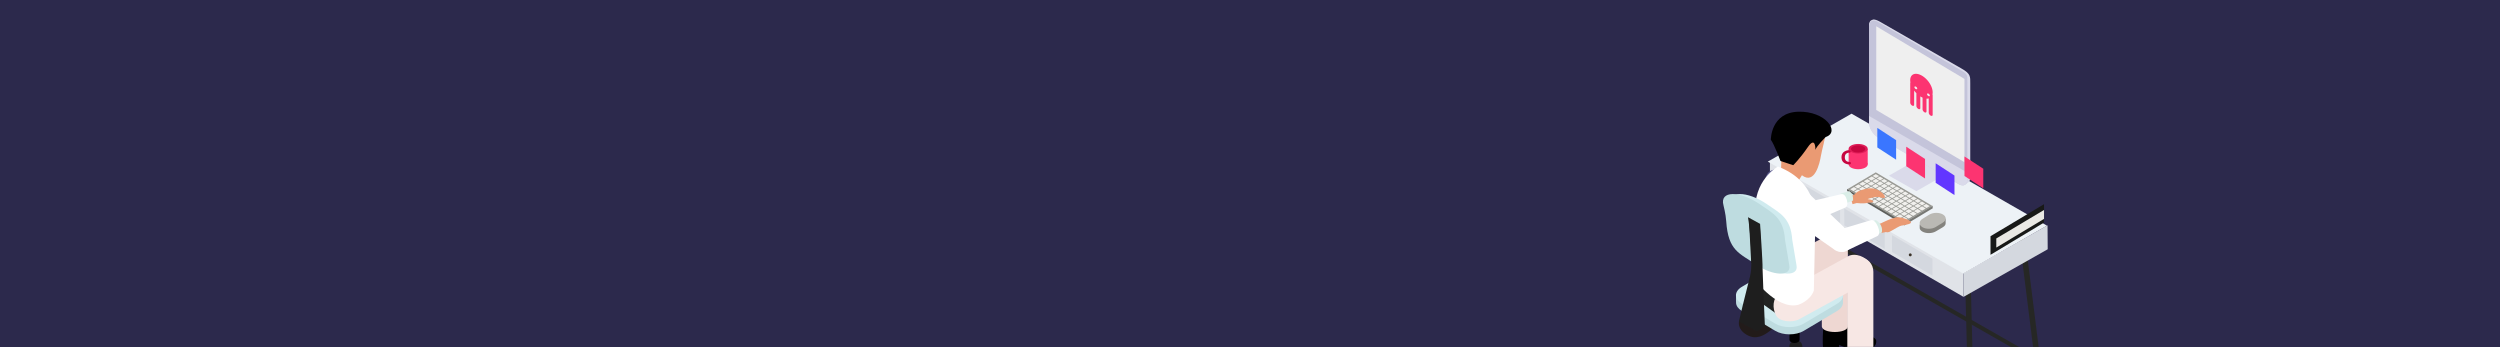 <svg xmlns="http://www.w3.org/2000/svg" xmlns:xlink="http://www.w3.org/1999/xlink" width="1440" height="200" viewBox="0 0 1440 200">
    <rect x="0" y="0" width="1440" height="200" fill="#808080" stroke="none"/>
    <defs>
        <path id="a" d="M0 0h1440v200H0z"/>
    </defs>
    <g fill="none" fill-rule="evenodd">
        <mask id="b" fill="#fff">
            <use xlink:href="#a"/>
        </mask>
        <use fill="#2C294C" xlink:href="#a"/>
        <g mask="url(#b)">
            <path fill="#262725" d="M1174.582 207.84c-.325.562-.912.84-1.307.608l-111.441-63.61c-.396-.227-.454-.864-.127-1.434.325-.561.912-.832 1.307-.609l111.441 63.618c.396.225.451.865.127 1.426"/>
            <path fill="#737067" d="M1061.674 161.5c-.163 1.178-1.06 2.036-2.006 1.916-.942-.118-1.577-1.164-1.413-2.341l4.027-83.192c.163-1.177 1.063-2.035 2.007-1.917.944.113 1.575 1.166 1.412 2.341l-4.027 83.194"/>
            <path fill="#262725" d="M1174.166 224.845c.182 1.177 1.036 2.024 1.907 1.88.872-.142 1.433-1.212 1.252-2.393l-11.768-93.998c-.184-1.18-1.036-2.02-1.91-1.88-.871.14-1.429 1.212-1.25 2.392l11.769 93.999"/>
            <path fill="#737067" d="M1062.229 139.864c.345.575.134 1.294-.474 1.62l-34.123 17.624c-.607.321-1.383.124-1.725-.444-.348-.57-.137-1.294.468-1.62l34.123-17.618c.607-.326 1.383-.13 1.731.438"/>
            <path fill="#BEBBB0" d="M1025.201 181.469c-.171 1.192-1.116 2.062-2.111 1.94-.994-.117-1.66-1.179-1.489-2.372l14.676-90.63c.173-1.191 1.116-2.065 2.11-1.945.993.118 1.658 1.182 1.488 2.375l-14.674 90.632"/>
            <path fill="#262725" d="M1134.167 248.937c.151 1.197.986 2.073 1.863 1.952.876-.116 1.471-1.189 1.317-2.386l-2.604-101.44c-.151-1.2-.986-2.072-1.864-1.952-.878.122-1.467 1.188-1.316 2.386l2.604 101.44"/>
            <path fill="#E0E3E8" d="M1019.475 92.616l.03 13.851L1130.987 171l.002-13.832-111.515-64.552"/>
            <path fill="#D4D8DF" d="M1130.99 171l48.485-27.423-.092-13.79-48.392 27.47-.001 13.743M1036.57 105.112l.012 9.709 23.313 13.617v-9.7l-23.326-13.626"/>
            <path fill="#3A3228" d="M1046.191 116.075a.834.834 0 0 1-1.666 0 .834.834 0 0 1 1.666 0"/>
            <path fill="#D4D8DF" d="M1062.303 120.09l.017 9.705 23.31 13.622v-9.698l-23.327-13.628"/>
            <path fill="#3A3228" d="M1074.89 129.273a.833.833 0 1 1-1.664-.002.833.833 0 0 1 1.665.002"/>
            <path fill="#D4D8DF" d="M1089.778 135.444l.014 9.71 23.312 13.616v-9.697l-23.326-13.629"/>
            <path fill="#3A3228" d="M1101.14 146.782a.833.833 0 1 1-1.665.001.833.833 0 0 1 1.666-.001"/>
            <path fill="#EDF2F6" d="M1018.242 93.1l48.242-27.625 112.566 64.498-48.24 27.623L1018.243 93.1"/>
            <path fill="#FC3471" d="M1064.808 94.717h10.99v-8.889h-10.99z"/>
            <path fill="#FC3471" d="M1066.423 96.665c2.142 1.07 5.643 1.065 7.778-.006 2.137-1.073 2.128-2.824-.02-3.89-2.15-1.067-5.65-1.065-7.78.004-2.132 1.071-2.123 2.822.022 3.892"/>
            <path fill="#C60640" d="M1062.311 87.31c1.278-.858 2.87-.849 3.277-.83.11.052 1.246.64-.012 1.448l-.103-.007c-.011-.002-1.075-.073-1.875.465-.65.437-.983 1.181-.983 2.21 0 1.02.326 1.761.968 2.2.796.544 1.888.476 1.89.476l.103-.01s1.356.62.01 1.45l-.223.005c-.604 0-1.945-.093-3.052-.835-1.076-.725-1.624-1.828-1.624-3.287 0-1.456.548-2.562 1.624-3.284"/>
            <path fill="#DF1D58" d="M1066.423 87.614c2.142 1.07 5.643 1.066 7.778-.005 2.137-1.074 2.128-2.824-.02-3.89-2.15-1.068-5.65-1.066-7.78.005-2.132 1.07-2.123 2.82.022 3.89"/>
            <path fill="#C60640" d="M1067.392 87.247c1.605.804 4.232.802 5.835-.003 1.604-.804 1.594-2.118-.017-2.919-1.61-.799-4.237-.798-5.836.006-1.596.801-1.59 2.115.018 2.916"/>
            <path fill="#84837E" d="M1115 133.29c-2.163 1.275-5.653 1.311-7.744.075-.937-.55-1.5-1.26-1.522-2.007-.035-1.118-.012-.674-.012-2.039l5.51-2.796c2.163-1.275 9.474-2.446 9.474.061 0 1.062-.081 1.083-.006 1.832.09.876-.454 1.779-1.62 2.467l-4.08 2.407"/>
            <path fill="#BAB9B4" d="M1114.997 130.74c-2.163 1.342-5.655 1.378-7.747.082-2.097-1.294-2.038-3.447.127-4.79l3.85-2.373c2.164-1.342 5.703-1.41 7.864-.15 2.163 1.253 2.157 3.374-.012 4.71l-4.082 2.52"/>
            <path fill="#F1F0ED" d="M1064.06 109l16.383-9.72 32.77 19.441-16.39 9.717L1064.062 109"/>
            <path fill="#5D5E5B" d="M1063.92 108.778l33.13 19.286v1.724l-33.13-19.78v-1.23"/>
            <path fill="#777874" d="M1096.709 128.262l16.48-9.787.072 1.496-16.469 9.883-.083-1.592"/>
            <path fill="#989994" d="M1096.824 127.446l-2.19-1.303 2.144-1.257 2.18 1.296-2.134 1.264zm14.708-8.725l-1.851 1.101-2.117-1.257 1.862-1.093 2.106 1.25zm-31.089-18.452l1.945 1.154-1.848 1.083-1.932-1.146 1.835-1.091zm-4.4 2.615l2.128-1.264 1.926 1.146-2.146 1.255-1.909-1.137zm-2.568 1.525l2.123-1.264 1.908 1.138-2.14 1.25-1.89-1.124zm-2.573 1.525l2.13-1.262 1.89 1.123-2.138 1.256-1.882-1.117zm-2.565 1.528l2.126-1.264 1.876 1.114-2.141 1.254-1.86-1.104zm-.752 2.637l-1.844-1.1 2.152-1.279 1.862 1.108-2.17 1.271zm2.394 1.416l-1.948-1.154 2.167-1.27 1.945 1.158-2.164 1.266zm2.442 1.45l-1.996-1.187 2.161-1.268 1.996 1.186-2.161 1.269zm2.478 1.471l-2.035-1.208 2.164-1.268 2.03 1.21-2.159 1.266zm2.377 1.407l-1.93-1.142 2.156-1.27 1.932 1.15-2.158 1.262zm2.418 1.434l-1.973-1.168 2.156-1.266 1.973 1.173-2.156 1.26zm2.417 1.438l-1.973-1.174 2.157-1.265 1.965 1.174-2.15 1.265zm2.41 1.434l-1.973-1.176 2.158-1.262 1.972 1.174-2.158 1.264zm2.415 1.433l-1.971-1.174 2.156-1.261 1.968 1.172-2.153 1.263zm2.419 1.432l-1.973-1.17 2.152-1.264 1.973 1.172-2.152 1.262zm2.417 1.43l-1.974-1.167 2.153-1.263 1.973 1.175-2.152 1.256zm4.561.18l-2.146 1.256-1.972-1.168 2.146-1.263 1.972 1.175zm.445-.261l-1.973-1.174 2.141-1.254 1.973 1.17-2.141 1.258zm4.747.293l-2.13 1.263-2.174-1.295 2.141-1.254 2.163 1.286zm2.573-1.525l-2.129 1.262-2.162-1.281 2.14-1.256 2.151 1.275zm2.566-1.524l-2.127 1.262-2.148-1.274 2.14-1.257 2.135 1.27zm.455-2.782l2.119 1.259-2.13 1.262-2.133-1.27 2.144-1.25zm-.444-.266l-2.138 1.257-1.973-1.172 2.14-1.252 1.97 1.167zm.336-2.52l1.972 1.168-1.864 1.09-1.972-1.167 1.864-1.092zm-2.416-1.436l1.973 1.17-1.864 1.09-1.968-1.167 1.859-1.093zm-2.419-1.434l1.973 1.171-1.856 1.092-1.973-1.172 1.856-1.09zm-2.415-1.435l1.972 1.172-1.858 1.09-1.97-1.172 1.856-1.09zm-2.412-1.433l1.972 1.173-1.858 1.087-1.973-1.17 1.86-1.09zm-2.417-1.43l1.973 1.168-1.858 1.087-1.972-1.169 1.857-1.087zm-2.417-1.436l1.973 1.17-1.852 1.088-1.972-1.17 1.851-1.088zm-2.377-1.41l1.933 1.145-1.852 1.089-1.931-1.15 1.85-1.084zm-2.479-1.47l2.036 1.205-1.852 1.084-2.03-1.207 1.846-1.082zm-2.441-1.45l2.001 1.182-1.85 1.086-1.995-1.185 1.844-1.082zm-4.237-.336l1.85-1.083 1.95 1.155-1.853 1.086-1.947-1.158zm-2.586 1.514l2.14-1.253 1.95 1.158-2.139 1.254-1.95-1.16zm-2.584 1.518l2.14-1.258 1.948 1.156-2.138 1.259-1.95-1.157zm-2.584 1.511l2.14-1.252 1.95 1.158-2.14 1.258-1.95-1.164zm-.635 2.675l-1.951-1.156 2.143-1.257 1.948 1.158-2.14 1.255zm2.436 1.451l-1.996-1.186 2.14-1.256 1.994 1.185-2.138 1.257zm2.474 1.472l-2.031-1.212 2.138-1.256 2.039 1.21-2.146 1.258zm2.375 1.411l-1.932-1.152 2.14-1.254 1.932 1.149-2.14 1.257zm2.418 1.434l-1.973-1.174 2.14-1.25 1.972 1.167-2.14 1.257zm2.41 1.435l-1.966-1.174 2.14-1.25 1.973 1.165-2.146 1.259zm2.416 1.434l-1.972-1.174 2.14-1.251 1.974 1.169-2.142 1.256zm2.413 1.433l-1.97-1.172 2.143-1.252 1.973 1.169-2.146 1.255zm2.417 1.437l-1.973-1.175 2.139-1.25 1.972 1.166-2.138 1.259zm4.554.178l-2.138 1.256-1.973-1.176 2.138-1.252 1.973 1.172zm.446-.262l-1.973-1.169 2.14-1.257 1.973 1.174-2.14 1.252zm4.55.182l-2.139 1.254-1.973-1.17 2.145-1.255 1.966 1.17zm.618-2.69l1.973 1.174-2.146 1.257-1.966-1.172 2.14-1.259zm-.442-.26l-2.143 1.258-1.973-1.176 2.141-1.255 1.975 1.173zm.61-2.686l1.972 1.168-2.14 1.259-1.974-1.173 2.142-1.254zm-2.412-1.436l1.973 1.17-2.141 1.256-1.971-1.17 2.14-1.256zm-2.417-1.434l1.973 1.169-2.14 1.256-1.972-1.171 2.14-1.254zm-2.41-1.434l1.972 1.168-2.146 1.257-1.966-1.17 2.14-1.255zm-2.416-1.435l1.972 1.168-2.141 1.257-1.973-1.17 2.142-1.255zm-2.413-1.435l1.973 1.169-2.145 1.257-1.968-1.172 2.14-1.254zm-2.376-1.412l1.933 1.146-2.14 1.257-1.932-1.15 2.14-1.253zm-2.474-1.471l2.03 1.207-2.14 1.255-2.037-1.208 2.147-1.254zm-4.58-.194l2.139-1.255 1.997 1.184-2.141 1.258-1.995-1.187zm-2.584 1.516l2.141-1.254 1.995 1.186-2.14 1.254-1.996-1.186zm-.596 2.702l-1.994-1.188 2.146-1.256 1.995 1.185-2.147 1.259zm2.482 1.468l-2.036-1.205 2.14-1.254 2.035 1.205-2.14 1.254zm2.37 1.411l-1.932-1.146 2.147-1.256 1.932 1.153-2.146 1.25zm2.418 1.434l-1.974-1.166 2.141-1.259 1.973 1.176-2.14 1.249zm2.417 1.437l-1.973-1.17 2.139-1.255 1.972 1.172-2.138 1.253zm2.411 1.433l-1.973-1.169 2.139-1.255 1.972 1.17-2.138 1.254zm2.416 1.434l-1.973-1.166 2.14-1.258 1.974 1.17-2.141 1.254zm4.552.181l-2.143 1.254-1.97-1.167 2.147-1.257 1.966 1.17zm.616-2.687l1.973 1.173-2.146 1.256-1.966-1.174 2.14-1.255zm-2.417-1.437l1.973 1.175-2.138 1.257-1.973-1.173 2.138-1.26zm-2.411-1.434l1.967 1.175-2.14 1.256-1.967-1.174 2.14-1.257zm-2.416-1.43l1.973 1.17-2.141 1.256-1.973-1.172 2.141-1.254zm-2.41-1.435l1.967 1.17-2.142 1.257-1.972-1.172 2.146-1.255zm-4.96-.421l-2.038-1.207 2.14-1.257 2.037 1.21-2.14 1.254zm2.582-.994l1.931 1.151-2.138 1.258-1.933-1.152 2.14-1.257zm-21.198.116l32.763 19.44 16.388-9.718-32.769-19.44-5.237 3.105-.007-.003-.006.012-2.56 1.514-.035-.022-.041.07-2.49 1.48-.068-.042-.07.127-2.429 1.44-.104-.061-.104.18-3.231 1.918z"/>
            <path fill="#181917" d="M1177.359 117.608v10.59l-30.824 18.568v-10.707l30.824-18.45"/>
            <path fill="#EAE9E4" d="M1177.359 126.077v-5.136l-27.492 16.415v5.245l27.492-16.524"/>
            <path fill="#2E2F2C" d="M1037.846 86.785c-.161 0-.319-.009-.47-.026-1.449-.162-2.66-1.005-3.405-2.38a5.857 5.857 0 0 1-.52-4.413c1.249-4.561 7.81-7.708 8.55-8.054.783-.36 1.66.102 1.962 1.026.303.921-.08 1.965-.86 2.325-2.464 1.143-6.198 3.703-6.77 5.815-.13.477-.077.885.177 1.354.51.936 1.622.79 1.93.663.578-.549 1.428-.522 1.985.101.605.682.63 1.822.053 2.541-.589.739-1.674 1.048-2.632 1.048"/>
            <path fill="#E88584" d="M1082.36 77.464c-.058.15-.186.2-.289.116l-1.243-1.044c-.1-.084-.136-.275-.077-.424.057-.15.187-.201.287-.117l1.244 1.043c.101.087.136.276.079.426"/>
            <path fill="#2E2F2C" d="M1040.936 83.452l-.162-.128c-.065-.137-.047-.328.043-.422.032-.037.779-.878.801-2.741.022-1.876.172-2.144.432-2.458l.065-.082.286.024-.02.432-.078.103c-.147.175-.259.31-.28 1.993-.026 2.18-.932 3.18-.968 3.223l-.12.056"/>
            <path fill="#000" d="M1050.144 188.95s-.552 8.777 0 11.546c0 0 4.833 2 9.212.763v-2.578s7.462 3.67 15.871 2.982c0 0 4.634-.5 5.406-4.125.772-3.628-3.602-3.817-7.38-4.772-3.774-.953-8.494-3.817-9.181-6.013l-13.928 2.196"/>
            <path fill="#EED7D2" d="M1064.37 187.878c0 4.477-14.996 4.477-14.996 0V144.36c0-4.477 3.355-8.107 7.498-8.107 4.139 0 7.497 3.63 7.497 8.107v43.518"/>
            <path fill="#1B1C1A" d="M1062.638 199.783s-.547 8.774 0 11.538c0 0 4.836 2.006 9.215.763v-2.573s7.462 3.673 15.87 2.98c0 0 4.634-.5 5.406-4.123.772-3.626-3.602-3.816-7.379-4.773-3.775-.952-8.495-3.812-9.18-6.012l-13.932 2.2"/>
            <path fill="#F7E7E4" d="M1079.056 200.06c0 4.473-14.995 4.473-14.995 0v-43.521c0-4.478 3.36-8.107 7.503-8.107 4.136 0 7.492 3.629 7.492 8.107v43.52"/>
            <path fill="#1E1E1E" d="M1038.164 215.502a3.75 3.75 0 0 1-7.497 0V199.66a3.742 3.742 0 0 1 3.745-3.743 3.748 3.748 0 0 1 3.752 3.743v15.842"/>
            <path fill="#000" d="M1036.57 195.659c0 1.061-1.303 1.924-2.919 1.924-1.607 0-2.913-.863-2.913-1.924v-14.477c0-1.063 1.306-1.926 2.913-1.926 1.616 0 2.918.863 2.918 1.926v14.477"/>
            <path fill="#221B1A" d="M1001.712 185.14s-1.31 4.345 4.33 7.68c5.64 3.337 10.5.13 13.68-2.432l7.684-6.462-12-8.003-13.694 9.216"/>
            <path fill="#BEDCE0" d="M1003.34 179.121c-2.116-1.259-3.24-2.895-3.362-4.556-.138-1.864-.01-1.656-.003-4.743l22.614-11.884c4.498-2.678 11.858-2.678 16.356 0l22.617 11.69c0 3.65-.004 2.856 0 4.613.006 1.769-1.119 3.54-3.375 4.88l-19.242 11.457c-4.498 2.676-11.858 2.676-16.356 0l-19.248-11.457"/>
            <path fill="#D0EBEF" d="M1003.291 174.958c-4.503-2.678-4.503-7.055 0-9.732l19.265-11.454c4.501-2.676 11.869-2.676 16.37-.003l19.258 11.457c4.503 2.677 4.503 7.054 0 9.732l-19.258 11.455c-4.501 2.675-11.869 2.675-16.37 0l-19.265-11.455"/>
            <path fill="#EA9A73" d="M1080.722 129.467l2.781-.873s7.068-3.654 9.924-3.482c2.861.174 10.584 2.711 5.716 4.035-4.867 1.322-3.276.148-6.854 2.16-3.58 2.016-4.243 2.819-6.016 2.354l-2.983.609-2.568-4.803M1067.064 117.608l2.37-.652s4.24.54 6.69-.197c0 0 5.153.078 1.75-1.627 0 0-.414-.17-2.336-.45 0 0 5.171-1.969 7.772-.952 2.6 1.017 3.135-.276 1.419-2.024-1.717-1.76-4.803-4.21-10.208-2.883-5.402 1.333-5.257 2.35-6.695 3.466l-2.099.583 1.337 4.736M1025.806 97.915s.944-7.105-1.036-13.429c-1.984-6.327.69-17.94 11.374-18.46 10.685-.518 15.424 6.496 15.51 9.532.087 3.03-2.239 10.66-2.844 14.383-.603 3.73-3.447 16.73-10.9 11.008l-2.11 3.372-9.994-6.406"/>
            <path fill="#000" d="M1032.899 95.157l-7.345-2.426s-3.542-9.496-5.554-12.24c0 0-.115-15.61 15.739-16.141 15.857-.522 24.457 11.749 15.839 14.58 0 0-5.302 5.26-5.897 7.366 0 0 .237-8.26-4.379-1.544-4.614 6.713-8.403 10.405-8.403 10.405"/>
            <path fill="#DAEEE8" d="M1059.895 111.563l5.218-1.452s2.551 1.063 2.256 5.403l-5.563 2.094s2.005-3.704-1.91-6.045"/>
            <path fill="#5F5E91" d="M1045.76 123.599c-2.186 2.004-5.735 2.01-7.931.013l-20.053-14.707c-2.196-1.991-1.107-7.782 1.08-9.786 2.19-1.998 5.742-2.01 7.935-.011l18.959 17.256c2.198 1.996 2.198 5.234.01 7.235"/>
            <path fill="#FFF" d="M1062.734 119.623l-16.216 6.991c-2.822.845-4.908-1.843-5.621-4.576-.713-2.731.99-5.63 3.816-6.474l15.896-3.723c2.818-.845 4.94 6.934 2.125 7.782"/>
            <path fill="#EED7D2" d="M1061.47 140.602c2.106 4.215.494 9.402-3.598 11.576l-36.64 19.457c-4.093 2.173-9.121.517-11.228-3.705-2.106-4.218-.5-9.405 3.596-11.578l36.637-19.457c4.094-2.18 9.124-.519 11.232 3.707"/>
            <path fill="#212221" d="M1010.132 155.93s-4.66 12.341 5.616 19.46c10.278 7.119 11.77 10.06 20.821 6.549v-15.221l-26.437-10.788"/>
            <path fill="#F7E7E4" d="M1077.173 151.917c2.24 4.037.779 9.132-3.27 11.373l-37.572 20.57c-4.05 2.242-11.65 1.357-13.324-2.204-2.246-4.038-2.048-10.176 2.004-12.418l39.5-21.633c4.05-2.237 10.416.27 12.662 4.312"/>
            <path fill="#FFF" d="M1024.095 95.948s-14.617 7.82-13.013 27.637c1.603 19.815-2.004 35.412-2.004 35.412s13.816 19.72 26.646 16.59c0 0 6.905-2.11 9.044-8.193l.892-40.16s2.493-22.247-21.565-31.286"/>
            <path fill="#DAEEE8" d="M1074.89 128.643l5.562-1.87s4.433 2.255 3.464 7.21l-5.796 1.953s1.179-5.093-3.23-7.293"/>
            <path fill="#FFF" d="M1065.406 143.181c-2.65 2.549-6.95 2.561-9.612.02l-24.98-17.381c-2.658-2.534-2.484-9.27 1.984-13.793 2.656-2.55 6.961-2.556 9.62-.012l22.975 21.954c2.665 2.544 2.665 6.671.013 9.212"/>
            <path fill="#FFF" d="M1081.174 136.072l-18.173 8.662c-3.181 1.186-6.656-.608-7.764-4.007-1.104-3.394.57-7.11 3.75-8.298l18.495-5.552c3.173-1.182 6.865 8.01 3.692 9.195"/>
            <path fill="#D0EBEF" d="M998.467 127.386c-.272-4.038-1.57-9.102-1.57-9.102-2.417-8.67 9.508-8.45 20.855-.69 7.988 5.464 13.724 8.081 14.587 20.552l2.433 14.56c1.473 6.964-9.717 6.06-18.61.002-10.27-6.996-16.543-8.142-17.695-25.322"/>
            <path fill="#BEDCE0" d="M994.299 127.385c-.268-4.035-1.568-9.104-1.568-9.104-2.415-8.663 9.51-8.447 20.854-.691 7.99 5.467 13.726 8.086 14.588 20.556l2.434 14.56c1.468 6.965-9.718 6.059-18.608 0-10.27-6.998-16.548-8.138-17.7-25.32"/>
            <path fill="#1E1E1E" d="M1001.58 185.179s4.615-19.196 6.492-26.302c1.877-7.108-.226-28.195-1.238-33.771l6.974 3.832s1.593 23.01 1.405 25.206c0 0 .708 19.936 1.363 33.713 0 0-2.164 1.45-4.622 3.062l-10.374-5.74"/>
            <path fill="#1E1E1E" d="M1014.91 153.872l-1.184-23.162-6.314-3.938 1.28 24.64 4.462 2.852 1.756-.392"/>
            <path fill="#DADAEA" d="M1103.81 110.11l-15.807-8.938 31.064-17.728 15.805 8.939-31.062 17.728"/>
            <path fill="#DADAEA" d="M1078.84 11.295c-.779.296-1.835.363-2.283 2.575l1.305 55.59c0 3.099 2.208 6.904 4.909 8.454l48.248 28.864c1.497-.94 1.497-.94 2.383-1.437.907-.506 1.47-1.604 1.47-3.17l-.003-54.167c.003-3.866.308-5.489-4.912-8.454l-47.186-27.08c-1.413-.812-3.152-1.47-3.93-1.175z"/>
            <path fill="#C4C4DA" d="M1076.557 15.328v54.819c0 3.138 2.193 6.99 4.88 8.556l46.891 27.407c2.68 1.568 4.878.282 4.878-2.856V47.831c.003-4.536.195-5.044-3.017-6.894l-48.753-28.46c-2.686-1.568-4.88-.285-4.88 2.851z"/>
            <path fill="#DADAEA" d="M1076.557 66.79v3.866c0 3.095 2.193 6.892 4.88 8.437l46.891 27.026c2.68 1.546 4.878.278 4.878-2.816v-3.857l-56.65-32.655"/>
            <path fill="#EFEFEF" d="M1080.722 15.14v48.2l50.818 30.11V45.457l-50.818-30.318"/>
            <path fill="#FC3471" d="M1110.95 56.691a3.926 3.926 0 0 1-1.293.133v7.369c0 .604-.507.82-1.132.483-.625-.338-1.131-1.102-1.131-1.706v-6.737a9.326 9.326 0 0 1-.633-.312l-.027-.015a10.49 10.49 0 0 1-.633-.372v6.736c0 .605-.506.821-1.131.483-.625-.338-1.132-1.101-1.132-1.706v-7.369a14.32 14.32 0 0 1-1.293-1.53v8.2c0 .604-.506.82-1.13.483-.626-.338-1.132-1.102-1.132-1.706V47.896c0-.18.044-.324.123-.43a7.109 7.109 0 0 1-.123-1.288c0-3.447 2.888-4.68 6.451-2.753l.027.015c3.563 1.926 6.451 6.282 6.451 9.728 0 .418-.042.803-.123 1.154.079.192.123.386.123.565v11.228c0 .605-.506.82-1.131.483-.625-.338-1.132-1.102-1.132-1.706v-8.2zm-7.435-5.39c.446.218.808.079.808-.31 0-.39-.362-.883-.808-1.1-.446-.218-.808-.079-.808.31 0 .39.362.883.808 1.1zm7.273 4.04c.446.218.808.079.808-.31 0-.39-.362-.882-.808-1.1-.446-.218-.808-.078-.808.311 0 .39.362.882.808 1.1z"/>
            <path fill="#6236FF" d="M1114.945 105.303l10.83 7.07v-11.258l-10.83-7.07v11.258"/>
            <path fill="#3A76FF" d="M1081.333 84.926l10.83 7.068V80.735l-10.83-7.068v11.259"/>
            <path fill="#FC3471" d="M1097.995 95.755l10.83 7.07v-11.26l-10.83-7.068v11.258M1131.54 101.375l10.83 7.07v-11.26l-10.83-7.068v11.258"/>
        </g>
    </g>
</svg>
